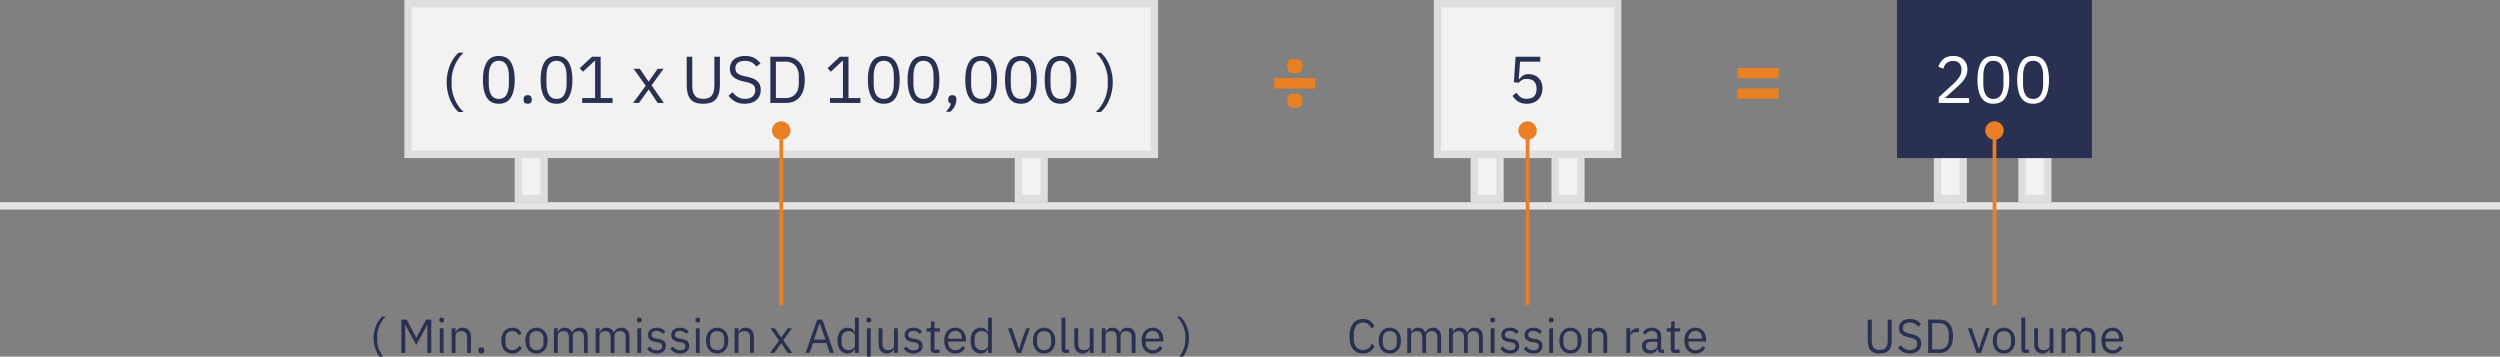 <svg width="680" height="97" xmlns="http://www.w3.org/2000/svg"><rect width="100%" height="100%" fill="#808080" stroke="none"/><g fill="none" fill-rule="evenodd"><path fill="#E5E5E5" d="M0 55h680v2H0z"/><path stroke="#DEDEDE" stroke-width="2" fill="#F2F2F2" d="M550 41h7v13h-7zM527 41h7v13h-7z"/><path fill="#2A3052" d="M516 0h53v43h-53z"/><path d="M535.594 28v-1.332h-6.606l3.384-3.042c.396-.36.765-.72 1.107-1.08.342-.36.633-.729.873-1.107s.429-.777.567-1.197c.138-.42.207-.876.207-1.368 0-.54-.087-1.032-.261-1.476a3.323 3.323 0 00-.747-1.152 3.332 3.332 0 00-1.206-.756c-.48-.18-1.026-.27-1.638-.27-.612 0-1.143.084-1.593.252-.45.168-.834.39-1.152.666a3.839 3.839 0 00-.792.945c-.21.354-.375.717-.495 1.089l1.35.522c.084-.3.195-.579.333-.837s.312-.483.522-.675a2.28 2.28 0 01.747-.45 2.865 2.865 0 011.008-.162c.78 0 1.362.216 1.746.648.384.432.576.996.576 1.692v.216c0 .612-.198 1.221-.594 1.827a9.1 9.1 0 01-1.476 1.719l-4.104 3.78V28h8.244zm6.606.216c1.5 0 2.595-.57 3.285-1.71.69-1.14 1.035-2.736 1.035-4.788s-.345-3.648-1.035-4.788c-.69-1.14-1.785-1.71-3.285-1.71-1.5 0-2.595.57-3.285 1.71-.69 1.14-1.035 2.736-1.035 4.788s.345 3.648 1.035 4.788c.69 1.14 1.785 1.71 3.285 1.71zm0-1.314c-.492 0-.912-.102-1.26-.306a2.34 2.34 0 01-.846-.864 4.3 4.3 0 01-.477-1.314 8.46 8.46 0 01-.153-1.674v-2.052c0-.612.051-1.17.153-1.674a4.3 4.3 0 01.477-1.314 2.34 2.34 0 01.846-.864c.348-.204.768-.306 1.26-.306s.912.102 1.26.306c.348.204.63.492.846.864a4.3 4.3 0 01.477 1.314 8.46 8.46 0 01.153 1.674v2.052a8.46 8.46 0 01-.153 1.674 4.3 4.3 0 01-.477 1.314 2.34 2.34 0 01-.846.864c-.348.204-.768.306-1.26.306zm10.8 1.314c1.5 0 2.595-.57 3.285-1.71.69-1.14 1.035-2.736 1.035-4.788s-.345-3.648-1.035-4.788c-.69-1.14-1.785-1.71-3.285-1.71-1.5 0-2.595.57-3.285 1.71-.69 1.14-1.035 2.736-1.035 4.788s.345 3.648 1.035 4.788c.69 1.14 1.785 1.71 3.285 1.71zm0-1.314c-.492 0-.912-.102-1.26-.306a2.34 2.34 0 01-.846-.864 4.3 4.3 0 01-.477-1.314 8.46 8.46 0 01-.153-1.674v-2.052c0-.612.051-1.17.153-1.674a4.3 4.3 0 01.477-1.314 2.34 2.34 0 01.846-.864c.348-.204.768-.306 1.26-.306s.912.102 1.26.306c.348.204.63.492.846.864a4.3 4.3 0 01.477 1.314 8.46 8.46 0 01.153 1.674v2.052a8.46 8.46 0 01-.153 1.674 4.3 4.3 0 01-.477 1.314 2.34 2.34 0 01-.846.864c-.348.204-.768.306-1.26.306z" fill="#FFF" fill-rule="nonzero"/><path d="M511.248 96.156c.607 0 1.12-.078 1.54-.234.42-.156.761-.394 1.021-.715.26-.32.449-.724.565-1.209.117-.485.176-1.057.176-1.716v-5.356h-1.092v5.616c0 .867-.16 1.523-.481 1.97-.32.446-.884.669-1.69.669-.806 0-1.37-.223-1.69-.67-.32-.446-.481-1.102-.481-1.969v-5.616h-1.092v5.356c0 .659.054 1.23.163 1.716.108.485.288.888.539 1.209.251.32.583.559.995.715.411.156.92.234 1.527.234zm8.203 0c.485 0 .92-.065 1.306-.195a2.87 2.87 0 00.982-.546 2.32 2.32 0 00.617-.858c.143-.338.215-.715.215-1.131 0-.676-.2-1.218-.598-1.625-.399-.407-1.044-.71-1.937-.91l-.741-.169c-.572-.13-.999-.305-1.28-.526-.282-.221-.423-.549-.423-.982 0-.494.167-.864.5-1.111.334-.247.791-.371 1.372-.371.529 0 .97.1 1.326.299.355.2.659.472.91.819l.819-.598a3.391 3.391 0 00-1.241-1.105c-.49-.251-1.077-.377-1.762-.377-.442 0-.847.054-1.215.163a2.788 2.788 0 00-.95.474 2.14 2.14 0 00-.617.78 2.468 2.468 0 00-.221 1.066c0 .702.219 1.246.657 1.632.437.385 1.072.673 1.904.864l.741.169c.598.139 1.027.325 1.287.559.26.234.39.568.39 1.001 0 .52-.171.936-.513 1.248-.343.312-.839.468-1.489.468-.529 0-.988-.11-1.378-.331-.39-.221-.745-.544-1.066-.969l-.806.676a4 4 0 001.326 1.164c.52.281 1.148.422 1.885.422zm8.047-.156c.563 0 1.075-.095 1.534-.286.46-.19.852-.474 1.177-.852.325-.376.574-.849.747-1.416.173-.568.26-1.229.26-1.983s-.087-1.415-.26-1.982c-.173-.568-.422-1.04-.747-1.417a3.104 3.104 0 00-1.177-.852c-.46-.19-.97-.286-1.534-.286h-3.042V96h3.042zm0-.962h-1.95v-7.15h1.95c.373 0 .715.063 1.027.189.312.125.58.31.806.552.225.243.4.54.527.89.125.352.188.752.188 1.203v1.482c0 .45-.063.852-.188 1.203a2.555 2.555 0 01-.527.89 2.215 2.215 0 01-.806.553 2.724 2.724 0 01-1.027.188zm11.336.962l2.366-6.708h-1.001l-1.196 3.328-.728 2.288h-.065l-.728-2.288-1.17-3.328h-1.04L537.625 96h1.209zm6.24.156c.45 0 .86-.082 1.229-.247.368-.165.686-.4.955-.709.269-.307.477-.675.624-1.104.147-.43.221-.913.221-1.45 0-.529-.074-1.01-.221-1.443a3.266 3.266 0 00-.624-1.111 2.74 2.74 0 00-.955-.709 2.977 2.977 0 00-1.229-.247c-.45 0-.862.082-1.235.247-.373.165-.691.4-.956.709-.264.307-.47.678-.617 1.111a4.462 4.462 0 00-.221 1.443c0 .537.074 1.02.221 1.45.147.429.353.797.618 1.105.264.307.582.543.955.708.373.165.784.247 1.235.247zm0-.923c-.563 0-1.023-.173-1.378-.52-.355-.347-.533-.875-.533-1.586v-.962c0-.71.178-1.24.533-1.586.355-.347.815-.52 1.378-.52s1.023.173 1.378.52c.355.347.533.875.533 1.586v.962c0 .71-.178 1.24-.533 1.586-.355.347-.815.52-1.378.52zm6.773.767v-.91h-.988v-8.71h-1.04v8.541c0 .312.093.57.28.773.186.204.461.306.825.306h.923zm3.705.156c.277 0 .52-.035.728-.104.208-.07.386-.163.533-.28.147-.116.27-.25.37-.402.1-.152.185-.306.254-.462h.052V96h1.04v-6.708h-1.04v4.641c0 .225-.045.418-.136.579-.091.16-.213.292-.364.396a1.674 1.674 0 01-.52.234 2.336 2.336 0 01-.605.078c-1.023 0-1.534-.602-1.534-1.807v-4.121h-1.04v4.303c0 .815.204 1.445.611 1.892.407.446.958.669 1.651.669zm6.227-.156v-4.654a1.127 1.127 0 01.494-.962c.147-.104.316-.182.507-.234.19-.052.39-.078.598-.078.494 0 .858.152 1.092.455.234.303.351.754.351 1.352V96h1.04v-4.654c0-.217.043-.405.13-.565.087-.16.204-.293.351-.397a1.61 1.61 0 01.5-.234c.187-.052.384-.078.592-.078.511 0 .884.152 1.118.455.234.303.351.754.351 1.352V96h1.04v-4.303c0-.815-.193-1.445-.579-1.892-.385-.446-.92-.669-1.605-.669-.572 0-1.025.136-1.359.41a2.077 2.077 0 00-.682.955h-.026c-.182-.485-.46-.834-.832-1.047a2.426 2.426 0 00-1.222-.318 2.1 2.1 0 00-.676.097c-.19.065-.358.154-.5.267a1.667 1.667 0 00-.365.397c-.1.151-.188.314-.266.487h-.052v-1.092h-1.04V96h1.04zm12.831.156c.633 0 1.179-.14 1.638-.422.46-.282.797-.653 1.014-1.112l-.741-.533a1.961 1.961 0 01-.734.858 2.04 2.04 0 01-1.112.299c-.312 0-.591-.052-.838-.156a1.782 1.782 0 01-1.014-1.073 2.295 2.295 0 01-.137-.799v-.312h4.823v-.494a4.09 4.09 0 00-.201-1.313 3.044 3.044 0 00-.579-1.033 2.678 2.678 0 00-.91-.683 2.843 2.843 0 00-1.209-.247c-.46 0-.873.082-1.241.247-.369.165-.685.4-.95.709a3.242 3.242 0 00-.61 1.111 4.586 4.586 0 00-.215 1.443c0 .537.072 1.02.215 1.45.143.428.346.797.61 1.104.265.308.581.544.95.709a3.01 3.01 0 001.241.247zm1.781-4.03h-3.705v-.091c0-.295.048-.566.143-.813.095-.246.228-.461.397-.643a1.75 1.75 0 01.604-.422c.234-.1.494-.15.78-.15.537 0 .969.18 1.293.54.325.36.488.838.488 1.436v.143z" fill="#2A3052" fill-rule="nonzero"/><path d="M542.5 33a2.5 2.5 0 01.5 4.95V83h-1V37.95a2.5 2.5 0 01.5-4.95z" fill="#E98024"/><path d="M483.792 21.312V18.48h-11.184v2.832h11.184zm0 5.568v-2.832h-11.184v2.832h11.184z" fill="#E98024" fill-rule="nonzero"/><path stroke="#DEDEDE" stroke-width="2" fill="#F2F2F2" d="M423 41h7v13h-7zM401 41h7v13h-7z"/><path stroke="#DEDEDE" stroke-width="2" fill="#F2F2F2" d="M391 1h49v41h-49z"/><path d="M415.31 28.216c.66 0 1.251-.102 1.773-.306a3.825 3.825 0 001.332-.855c.366-.366.645-.804.837-1.314.192-.51.288-1.071.288-1.683 0-.612-.093-1.158-.279-1.638a3.396 3.396 0 00-.783-1.215 3.518 3.518 0 00-1.188-.765 4.034 4.034 0 00-1.494-.27c-.66 0-1.179.126-1.557.378a3.951 3.951 0 00-1.017 1.008h-.126l.36-4.788h5.508v-1.332h-6.732l-.45 6.912 1.278.18a4.43 4.43 0 01.891-.747c.33-.21.783-.315 1.359-.315.864 0 1.518.228 1.962.684.444.456.666 1.098.666 1.926v.18c0 .828-.222 1.47-.666 1.926-.444.456-1.098.684-1.962.684-.384 0-.714-.039-.99-.117a2.462 2.462 0 01-.729-.333 2.947 2.947 0 01-.576-.522 5.567 5.567 0 01-.495-.684l-1.134.864c.192.276.405.54.639.792.234.252.507.48.819.684.312.204.669.366 1.071.486.402.12.867.18 1.395.18z" fill="#2A3052" fill-rule="nonzero"/><g><path d="M370.728 96.156c.763 0 1.413-.184 1.95-.553.537-.368.949-.873 1.235-1.514l-.871-.546c-.182.494-.468.89-.858 1.19-.39.299-.875.448-1.456.448-.789 0-1.4-.264-1.833-.793-.433-.529-.65-1.261-.65-2.197v-1.352c0-.468.056-.89.169-1.267.113-.378.275-.703.487-.976.213-.273.473-.483.78-.63a2.393 2.393 0 011.047-.221c.563 0 1.031.14 1.404.422s.65.657.832 1.125l.884-.533c-.286-.633-.687-1.122-1.203-1.469-.515-.347-1.154-.52-1.917-.52-1.153 0-2.05.41-2.691 1.228-.641.82-.962 1.992-.962 3.517s.32 2.68.962 3.464c.641.785 1.538 1.177 2.691 1.177zm7.306 0c.45 0 .86-.082 1.228-.247.369-.165.687-.4.956-.709.269-.307.477-.675.624-1.104.147-.43.221-.913.221-1.45 0-.529-.074-1.01-.221-1.443a3.266 3.266 0 00-.624-1.111 2.74 2.74 0 00-.956-.709 2.977 2.977 0 00-1.228-.247c-.45 0-.862.082-1.235.247-.373.165-.691.4-.956.709-.264.307-.47.678-.617 1.111a4.462 4.462 0 00-.221 1.443c0 .537.074 1.02.221 1.45.147.429.353.797.617 1.105.265.307.583.543.956.708.373.165.784.247 1.235.247zm0-.923c-.563 0-1.023-.173-1.378-.52-.355-.347-.533-.875-.533-1.586v-.962c0-.71.178-1.24.533-1.586.355-.347.815-.52 1.378-.52s1.023.173 1.378.52c.355.347.533.875.533 1.586v.962c0 .71-.178 1.24-.533 1.586-.355.347-.815.52-1.378.52zm5.785.767v-4.654a1.127 1.127 0 01.494-.962c.147-.104.316-.182.507-.234.19-.052.39-.078.598-.078.494 0 .858.152 1.092.455.234.303.351.754.351 1.352V96h1.04v-4.654c0-.217.043-.405.13-.565.087-.16.204-.293.351-.397a1.61 1.61 0 01.5-.234c.187-.052.384-.078.592-.078.511 0 .884.152 1.118.455.234.303.351.754.351 1.352V96h1.04v-4.303c0-.815-.193-1.445-.578-1.892-.386-.446-.921-.669-1.606-.669-.572 0-1.025.136-1.358.41a2.077 2.077 0 00-.683.955h-.026c-.182-.485-.46-.834-.832-1.047a2.426 2.426 0 00-1.222-.318 2.1 2.1 0 00-.676.097c-.19.065-.357.154-.5.267a1.667 1.667 0 00-.364.397c-.1.151-.189.314-.267.487h-.052v-1.092h-1.04V96h1.04zm11.349 0v-4.654a1.127 1.127 0 01.494-.962c.147-.104.316-.182.507-.234.19-.052.39-.078.598-.078.494 0 .858.152 1.092.455.234.303.351.754.351 1.352V96h1.04v-4.654c0-.217.043-.405.13-.565.087-.16.204-.293.351-.397a1.61 1.61 0 01.5-.234c.187-.052.384-.078.592-.078.511 0 .884.152 1.118.455.234.303.351.754.351 1.352V96h1.04v-4.303c0-.815-.193-1.445-.578-1.892-.386-.446-.921-.669-1.606-.669-.572 0-1.025.136-1.359.41a2.077 2.077 0 00-.682.955h-.026c-.182-.485-.46-.834-.832-1.047a2.426 2.426 0 00-1.222-.318 2.1 2.1 0 00-.676.097c-.19.065-.357.154-.5.267a1.667 1.667 0 00-.364.397c-.1.151-.189.314-.267.487h-.052v-1.092h-1.04V96h1.04zm10.829-8.281c.225 0 .388-.054.487-.163a.6.6 0 00.15-.422v-.169a.6.6 0 00-.15-.423c-.1-.108-.262-.162-.487-.162-.225 0-.388.054-.487.162a.6.6 0 00-.15.423v.169a.6.6 0 00.15.422c.1.109.262.163.487.163zm.52 8.281v-6.708h-1.04V96h1.04zm4.225.156c.771 0 1.378-.186 1.82-.559.442-.373.663-.884.663-1.534 0-.511-.156-.925-.468-1.241-.312-.317-.84-.531-1.586-.644l-.52-.078c-.416-.07-.735-.178-.956-.325-.22-.147-.331-.386-.331-.715 0-.32.11-.574.331-.76.221-.187.549-.28.982-.28.433 0 .793.085 1.079.254.286.169.503.357.65.565l.689-.624a3.074 3.074 0 00-.969-.793c-.368-.19-.825-.286-1.371-.286-.338 0-.654.041-.949.124a2.185 2.185 0 00-.76.37c-.213.165-.38.37-.501.618a1.939 1.939 0 00-.182.864c0 .312.054.58.162.806.109.225.26.414.455.566.195.151.423.273.683.364.26.09.546.158.858.201l.533.078c.442.07.747.197.916.384.17.186.254.409.254.669 0 .347-.124.615-.37.806-.248.19-.592.286-1.034.286a2.27 2.27 0 01-1.118-.266 2.917 2.917 0 01-.871-.761l-.741.598c.303.399.665.717 1.085.956.42.238.943.357 1.567.357zm6.331 0c.771 0 1.378-.186 1.82-.559.442-.373.663-.884.663-1.534 0-.511-.156-.925-.468-1.241-.312-.317-.84-.531-1.586-.644l-.52-.078c-.416-.07-.735-.178-.956-.325-.22-.147-.331-.386-.331-.715 0-.32.11-.574.331-.76.221-.187.549-.28.982-.28.433 0 .793.085 1.079.254.286.169.503.357.65.565l.689-.624a3.074 3.074 0 00-.969-.793c-.368-.19-.825-.286-1.371-.286-.338 0-.654.041-.949.124a2.185 2.185 0 00-.76.37c-.213.165-.38.37-.501.618a1.939 1.939 0 00-.182.864c0 .312.054.58.162.806.109.225.26.414.455.566.195.151.423.273.683.364.26.09.546.158.858.201l.533.078c.442.07.747.197.916.384.17.186.254.409.254.669 0 .347-.124.615-.37.806-.248.19-.592.286-1.034.286a2.27 2.27 0 01-1.118-.266 2.917 2.917 0 01-.871-.761l-.741.598c.303.399.665.717 1.085.956.42.238.943.357 1.567.357zm4.836-8.437c.225 0 .388-.054.488-.162a.6.6 0 00.149-.423v-.169a.6.6 0 00-.15-.423c-.1-.108-.262-.162-.487-.162-.225 0-.388.054-.487.162a.6.6 0 00-.15.423v.169a.6.6 0 00.15.422c.1.109.262.163.487.163zm.52 8.281v-6.708h-1.04V96h1.04zm4.745.156c.45 0 .86-.082 1.229-.247.368-.165.686-.4.955-.709.269-.307.477-.675.624-1.104.147-.43.221-.913.221-1.45 0-.529-.074-1.01-.221-1.443a3.266 3.266 0 00-.624-1.111 2.74 2.74 0 00-.956-.709 2.977 2.977 0 00-1.228-.247c-.45 0-.862.082-1.235.247-.373.165-.691.4-.956.709-.264.307-.47.678-.617 1.111a4.462 4.462 0 00-.221 1.443c0 .537.074 1.02.221 1.45.147.429.353.797.617 1.105.265.307.583.543.956.708.373.165.784.247 1.235.247zm0-.923c-.563 0-1.023-.173-1.378-.52-.355-.347-.533-.875-.533-1.586v-.962c0-.71.178-1.24.533-1.586.355-.347.815-.52 1.378-.52s1.023.173 1.378.52c.355.347.533.875.533 1.586v.962c0 .71-.178 1.24-.533 1.586-.355.347-.815.52-1.378.52zm5.785.767v-4.654c0-.217.045-.405.136-.565.091-.16.215-.293.371-.397.156-.104.332-.182.527-.234.195-.052.396-.078.604-.078 1.014 0 1.521.602 1.521 1.807V96h1.04v-4.303c0-.815-.201-1.445-.605-1.892-.403-.446-.95-.669-1.644-.669-.503 0-.904.113-1.203.338-.299.225-.53.529-.695.91h-.052v-1.092h-1.04V96h1.04zm10.452 0v-4.55c0-.32.158-.587.474-.8.317-.212.757-.318 1.32-.318h.611v-1.04h-.403c-.546 0-.975.126-1.287.377-.312.251-.529.537-.65.858h-.065v-1.235h-1.04V96h1.04zm5.447.156c.468 0 .871-.104 1.209-.312.338-.208.58-.52.728-.936h.065c.043.312.15.572.319.78.169.208.448.312.838.312h.585v-.91h-.767v-3.692c0-.71-.225-1.265-.676-1.664-.45-.399-1.083-.598-1.898-.598-.607 0-1.11.128-1.508.384-.399.255-.689.565-.871.929l.624.585a2.25 2.25 0 01.683-.728c.272-.182.613-.273 1.02-.273.537 0 .936.126 1.196.377.26.251.39.615.39 1.092v.663h-1.326c-.98 0-1.7.169-2.165.507-.463.338-.695.823-.695 1.456 0 .624.197 1.118.591 1.482.395.364.947.546 1.658.546zm.169-.884c-.407 0-.73-.091-.969-.273-.238-.182-.357-.438-.357-.767v-.273c0-.33.136-.58.41-.754.273-.173.708-.26 1.306-.26h1.378v1.105a.932.932 0 01-.13.481 1.289 1.289 0 01-.364.39c-.156.113-.342.2-.559.26-.217.06-.455.091-.715.091zm7.839.728v-.91h-1.365v-4.888h1.469v-.91h-1.469v-1.859h-.936v1.248c0 .225-.041.383-.124.474-.082.091-.236.137-.461.137h-.624v.91h1.105v4.693c0 .33.093.596.28.8.186.203.461.305.825.305h1.3zm4.303.156c.633 0 1.179-.14 1.638-.422.46-.282.797-.653 1.014-1.112l-.741-.533a1.961 1.961 0 01-.734.858 2.04 2.04 0 01-1.112.299c-.312 0-.591-.052-.838-.156a1.782 1.782 0 01-1.014-1.073 2.295 2.295 0 01-.137-.799v-.312h4.823v-.494a4.09 4.09 0 00-.201-1.313 3.044 3.044 0 00-.579-1.033 2.678 2.678 0 00-.91-.683 2.843 2.843 0 00-1.209-.247c-.46 0-.873.082-1.241.247-.369.165-.685.4-.95.709a3.242 3.242 0 00-.61 1.111 4.586 4.586 0 00-.215 1.443c0 .537.072 1.02.215 1.45.142.428.346.797.61 1.104.265.308.581.544.95.709a3.01 3.01 0 001.241.247zm1.781-4.03h-3.705v-.091c0-.295.048-.566.143-.813.095-.246.228-.461.397-.643a1.75 1.75 0 01.604-.422c.234-.1.494-.15.78-.15.537 0 .969.18 1.294.54.324.36.487.838.487 1.436v.143z" fill="#2A3052" fill-rule="nonzero"/><path d="M415.5 33a2.5 2.5 0 01.5 4.95V83h-1V37.95a2.5 2.5 0 01.5-4.95z" fill="#E98024"/></g><path d="M352.2 19.92c.752 0 1.288-.164 1.608-.492.32-.328.48-.716.48-1.164v-.576c0-.448-.16-.836-.48-1.164-.32-.328-.856-.492-1.608-.492-.752 0-1.288.164-1.608.492-.32.328-.48.716-.48 1.164v.576c0 .448.16.836.48 1.164.32.328.856.492 1.608.492zm5.568 4.152V21.24h-11.16v2.832h11.16zm-5.568 5.256c.752 0 1.288-.164 1.608-.492.32-.328.48-.716.48-1.164v-.576c0-.448-.16-.836-.48-1.164-.32-.328-.856-.492-1.608-.492-.752 0-1.288.164-1.608.492-.32.328-.48.716-.48 1.164v.576c0 .448.16.836.48 1.164.32.328.856.492 1.608.492z" fill="#E98024" fill-rule="nonzero"/><g><path stroke="#DEDEDE" stroke-width="2" fill="#F2F2F2" d="M277 41h7v13h-7zM141 41h7v13h-7z"/><path stroke="#DEDEDE" stroke-width="2" fill="#F2F2F2" d="M111 1h203v41H111z"/><path d="M126.12 30.466a8.387 8.387 0 01-1.341-1.512 11.02 11.02 0 01-1.035-1.836 10.981 10.981 0 01-.666-1.98 8.664 8.664 0 01-.234-1.962v-1.548c0-.624.078-1.272.234-1.944.156-.672.375-1.332.657-1.98.282-.648.624-1.26 1.026-1.836a9.106 9.106 0 011.359-1.548h-1.368a7.921 7.921 0 00-1.278 1.44 10.26 10.26 0 00-1.035 1.881 12.203 12.203 0 00-.945 4.743c0 .876.087 1.719.261 2.529.174.81.408 1.563.702 2.259s.639 1.326 1.035 1.89a7.252 7.252 0 001.26 1.404h1.368zm9.558-2.25c1.5 0 2.595-.57 3.285-1.71.69-1.14 1.035-2.736 1.035-4.788s-.345-3.648-1.035-4.788c-.69-1.14-1.785-1.71-3.285-1.71-1.5 0-2.595.57-3.285 1.71-.69 1.14-1.035 2.736-1.035 4.788s.345 3.648 1.035 4.788c.69 1.14 1.785 1.71 3.285 1.71zm0-1.314c-.492 0-.912-.102-1.26-.306a2.34 2.34 0 01-.846-.864 4.3 4.3 0 01-.477-1.314 8.46 8.46 0 01-.153-1.674v-2.052c0-.612.051-1.17.153-1.674a4.3 4.3 0 01.477-1.314 2.34 2.34 0 01.846-.864c.348-.204.768-.306 1.26-.306s.912.102 1.26.306c.348.204.63.492.846.864a4.3 4.3 0 01.477 1.314 8.46 8.46 0 01.153 1.674v2.052a8.46 8.46 0 01-.153 1.674 4.3 4.3 0 01-.477 1.314 2.34 2.34 0 01-.846.864c-.348.204-.768.306-1.26.306zm7.848 1.314c.384 0 .663-.096.837-.288.174-.192.261-.444.261-.756v-.234c0-.312-.087-.564-.261-.756-.174-.192-.453-.288-.837-.288-.384 0-.663.096-.837.288-.174.192-.261.444-.261.756v.234c0 .312.087.564.261.756.174.192.453.288.837.288zm7.848 0c1.5 0 2.595-.57 3.285-1.71.69-1.14 1.035-2.736 1.035-4.788s-.345-3.648-1.035-4.788c-.69-1.14-1.785-1.71-3.285-1.71-1.5 0-2.595.57-3.285 1.71-.69 1.14-1.035 2.736-1.035 4.788s.345 3.648 1.035 4.788c.69 1.14 1.785 1.71 3.285 1.71zm0-1.314c-.492 0-.912-.102-1.26-.306a2.34 2.34 0 01-.846-.864 4.3 4.3 0 01-.477-1.314 8.46 8.46 0 01-.153-1.674v-2.052c0-.612.051-1.17.153-1.674a4.3 4.3 0 01.477-1.314 2.34 2.34 0 01.846-.864c.348-.204.768-.306 1.26-.306s.912.102 1.26.306c.348.204.63.492.846.864a4.3 4.3 0 01.477 1.314 8.46 8.46 0 01.153 1.674v2.052a8.46 8.46 0 01-.153 1.674 4.3 4.3 0 01-.477 1.314 2.34 2.34 0 01-.846.864c-.348.204-.768.306-1.26.306zM166.62 28v-1.332h-3.24V15.436h-2.358l-3.33 3.114.882.954 3.168-2.952h.126v10.116h-3.51V28h8.262zm7.182 0l2.61-3.636h.054L178.878 28h1.692l-3.348-4.788 3.276-4.5h-1.602l-2.448 3.456h-.054l-2.358-3.456h-1.692l3.294 4.608L172.2 28h1.602zm17.442.216c.84 0 1.551-.108 2.133-.324a3.216 3.216 0 001.413-.99c.36-.444.621-1.002.783-1.674.162-.672.243-1.464.243-2.376v-7.416h-1.512v7.776c0 1.2-.222 2.109-.666 2.727-.444.618-1.224.927-2.34.927-1.116 0-1.896-.309-2.34-.927-.444-.618-.666-1.527-.666-2.727v-7.776h-1.512v7.416c0 .912.075 1.704.225 2.376.15.672.399 1.23.747 1.674.348.444.807.774 1.377.99.57.216 1.275.324 2.115.324zm11.358 0c.672 0 1.275-.09 1.809-.27.534-.18.987-.432 1.359-.756s.657-.72.855-1.188c.198-.468.297-.99.297-1.566 0-.936-.276-1.686-.828-2.25-.552-.564-1.446-.984-2.682-1.26l-1.026-.234c-.792-.18-1.383-.423-1.773-.729-.39-.306-.585-.759-.585-1.359 0-.684.231-1.197.693-1.539.462-.342 1.095-.513 1.899-.513.732 0 1.344.138 1.836.414.492.276.912.654 1.26 1.134l1.134-.828a4.695 4.695 0 00-1.719-1.53c-.678-.348-1.491-.522-2.439-.522-.612 0-1.173.075-1.683.225-.51.15-.948.369-1.314.657a2.963 2.963 0 00-.855 1.08c-.204.432-.306.924-.306 1.476 0 .972.303 1.725.909 2.259.606.534 1.485.933 2.637 1.197l1.026.234c.828.192 1.422.45 1.782.774.36.324.54.786.54 1.386 0 .72-.237 1.296-.711 1.728-.474.432-1.161.648-2.061.648-.732 0-1.368-.153-1.908-.459-.54-.306-1.032-.753-1.476-1.341l-1.116.936a5.54 5.54 0 001.836 1.611c.72.39 1.59.585 2.61.585zM213.744 28c.78 0 1.488-.132 2.124-.396a4.298 4.298 0 001.629-1.179c.45-.522.795-1.176 1.035-1.962.24-.786.36-1.701.36-2.745s-.12-1.959-.36-2.745-.585-1.44-1.035-1.962a4.298 4.298 0 00-1.629-1.179c-.636-.264-1.344-.396-2.124-.396h-4.212V28h4.212zm0-1.332h-2.7v-9.9h2.7c.516 0 .99.087 1.422.261.432.174.804.429 1.116.765.312.336.555.747.729 1.233.174.486.261 1.041.261 1.665v2.052c0 .624-.087 1.179-.261 1.665a3.538 3.538 0 01-.729 1.233 3.067 3.067 0 01-1.116.765 3.772 3.772 0 01-1.422.261zM234.03 28v-1.332h-3.24V15.436h-2.358l-3.33 3.114.882.954 3.168-2.952h.126v10.116h-3.51V28h8.262zm6.354.216c1.5 0 2.595-.57 3.285-1.71.69-1.14 1.035-2.736 1.035-4.788s-.345-3.648-1.035-4.788c-.69-1.14-1.785-1.71-3.285-1.71-1.5 0-2.595.57-3.285 1.71-.69 1.14-1.035 2.736-1.035 4.788s.345 3.648 1.035 4.788c.69 1.14 1.785 1.71 3.285 1.71zm0-1.314c-.492 0-.912-.102-1.26-.306a2.34 2.34 0 01-.846-.864 4.3 4.3 0 01-.477-1.314 8.46 8.46 0 01-.153-1.674v-2.052c0-.612.051-1.17.153-1.674a4.3 4.3 0 01.477-1.314 2.34 2.34 0 01.846-.864c.348-.204.768-.306 1.26-.306s.912.102 1.26.306c.348.204.63.492.846.864a4.3 4.3 0 01.477 1.314 8.46 8.46 0 01.153 1.674v2.052a8.46 8.46 0 01-.153 1.674 4.3 4.3 0 01-.477 1.314 2.34 2.34 0 01-.846.864c-.348.204-.768.306-1.26.306zm10.8 1.314c1.5 0 2.595-.57 3.285-1.71.69-1.14 1.035-2.736 1.035-4.788s-.345-3.648-1.035-4.788c-.69-1.14-1.785-1.71-3.285-1.71-1.5 0-2.595.57-3.285 1.71-.69 1.14-1.035 2.736-1.035 4.788s.345 3.648 1.035 4.788c.69 1.14 1.785 1.71 3.285 1.71zm0-1.314c-.492 0-.912-.102-1.26-.306a2.34 2.34 0 01-.846-.864 4.3 4.3 0 01-.477-1.314 8.46 8.46 0 01-.153-1.674v-2.052c0-.612.051-1.17.153-1.674a4.3 4.3 0 01.477-1.314 2.34 2.34 0 01.846-.864c.348-.204.768-.306 1.26-.306s.912.102 1.26.306c.348.204.63.492.846.864a4.3 4.3 0 01.477 1.314 8.46 8.46 0 01.153 1.674v2.052a8.46 8.46 0 01-.153 1.674 4.3 4.3 0 01-.477 1.314 2.34 2.34 0 01-.846.864c-.348.204-.768.306-1.26.306zm7.308 3.492a4.802 4.802 0 001.206-1.557c.288-.594.432-1.137.432-1.629v-.252c0-.312-.087-.567-.261-.765-.174-.198-.453-.297-.837-.297-.384 0-.663.099-.837.297-.174.198-.261.453-.261.765v.252c0 .24.057.444.171.612.114.168.291.282.531.342-.096.42-.255.801-.477 1.143a7.96 7.96 0 01-.873 1.089h1.206zm8.388-2.178c1.5 0 2.595-.57 3.285-1.71.69-1.14 1.035-2.736 1.035-4.788s-.345-3.648-1.035-4.788c-.69-1.14-1.785-1.71-3.285-1.71-1.5 0-2.595.57-3.285 1.71-.69 1.14-1.035 2.736-1.035 4.788s.345 3.648 1.035 4.788c.69 1.14 1.785 1.71 3.285 1.71zm0-1.314c-.492 0-.912-.102-1.26-.306a2.34 2.34 0 01-.846-.864 4.3 4.3 0 01-.477-1.314 8.46 8.46 0 01-.153-1.674v-2.052c0-.612.051-1.17.153-1.674a4.3 4.3 0 01.477-1.314 2.34 2.34 0 01.846-.864c.348-.204.768-.306 1.26-.306s.912.102 1.26.306c.348.204.63.492.846.864a4.3 4.3 0 01.477 1.314 8.46 8.46 0 01.153 1.674v2.052a8.46 8.46 0 01-.153 1.674 4.3 4.3 0 01-.477 1.314 2.34 2.34 0 01-.846.864c-.348.204-.768.306-1.26.306zm10.8 1.314c1.5 0 2.595-.57 3.285-1.71.69-1.14 1.035-2.736 1.035-4.788s-.345-3.648-1.035-4.788c-.69-1.14-1.785-1.71-3.285-1.71-1.5 0-2.595.57-3.285 1.71-.69 1.14-1.035 2.736-1.035 4.788s.345 3.648 1.035 4.788c.69 1.14 1.785 1.71 3.285 1.71zm0-1.314c-.492 0-.912-.102-1.26-.306a2.34 2.34 0 01-.846-.864 4.3 4.3 0 01-.477-1.314 8.46 8.46 0 01-.153-1.674v-2.052c0-.612.051-1.17.153-1.674a4.3 4.3 0 01.477-1.314 2.34 2.34 0 01.846-.864c.348-.204.768-.306 1.26-.306s.912.102 1.26.306c.348.204.63.492.846.864a4.3 4.3 0 01.477 1.314 8.46 8.46 0 01.153 1.674v2.052a8.46 8.46 0 01-.153 1.674 4.3 4.3 0 01-.477 1.314 2.34 2.34 0 01-.846.864c-.348.204-.768.306-1.26.306zm10.8 1.314c1.5 0 2.595-.57 3.285-1.71.69-1.14 1.035-2.736 1.035-4.788s-.345-3.648-1.035-4.788c-.69-1.14-1.785-1.71-3.285-1.71-1.5 0-2.595.57-3.285 1.71-.69 1.14-1.035 2.736-1.035 4.788s.345 3.648 1.035 4.788c.69 1.14 1.785 1.71 3.285 1.71zm0-1.314c-.492 0-.912-.102-1.26-.306a2.34 2.34 0 01-.846-.864 4.3 4.3 0 01-.477-1.314 8.46 8.46 0 01-.153-1.674v-2.052c0-.612.051-1.17.153-1.674a4.3 4.3 0 01.477-1.314 2.34 2.34 0 01.846-.864c.348-.204.768-.306 1.26-.306s.912.102 1.26.306c.348.204.63.492.846.864a4.3 4.3 0 01.477 1.314 8.46 8.46 0 01.153 1.674v2.052a8.46 8.46 0 01-.153 1.674 4.3 4.3 0 01-.477 1.314 2.34 2.34 0 01-.846.864c-.348.204-.768.306-1.26.306zm10.926 3.564c.444-.372.864-.84 1.26-1.404s.741-1.194 1.035-1.89c.294-.696.528-1.449.702-2.259.174-.81.261-1.653.261-2.529a12.203 12.203 0 00-.945-4.743 10.26 10.26 0 00-1.035-1.881 7.921 7.921 0 00-1.278-1.44h-1.368c.504.456.957.972 1.359 1.548.402.576.744 1.188 1.026 1.836.282.648.501 1.308.657 1.98.156.672.234 1.32.234 1.944v1.548c0 .636-.078 1.29-.234 1.962a10.981 10.981 0 01-.666 1.98 11.02 11.02 0 01-1.035 1.836 8.387 8.387 0 01-1.341 1.512h1.368z" fill="#2A3052" fill-rule="nonzero"/></g><g><path d="M104.951 97.781a6.057 6.057 0 01-.968-1.092 7.96 7.96 0 01-.748-1.326 7.93 7.93 0 01-.481-1.43 6.257 6.257 0 01-.169-1.417v-1.118c0-.45.056-.919.169-1.404.113-.485.27-.962.474-1.43.204-.468.451-.91.742-1.326.29-.416.617-.789.981-1.118h-.988c-.33.286-.637.633-.923 1.04a7.41 7.41 0 00-.748 1.359 8.813 8.813 0 00-.683 3.425c.001.633.064 1.241.19 1.826.125.586.294 1.13.506 1.632.213.503.462.958.748 1.365.286.407.59.745.91 1.014h.988zM110.229 96v-7.644h.065l.767 1.521 2.171 3.952 2.171-3.952.767-1.521h.065V96h1.066v-9.074h-1.404l-2.613 4.888h-.065l-2.6-4.888h-1.456V96h1.066zm9.906-8.281c.225 0 .388-.054.487-.163a.6.6 0 00.15-.422v-.169a.6.6 0 00-.15-.423c-.1-.108-.262-.162-.487-.162-.225 0-.388.054-.488.162a.6.6 0 00-.149.423v.169a.6.6 0 00.15.422c.1.109.262.163.487.163zm.52 8.281v-6.708h-1.04V96h1.04zm3.25 0v-4.654c0-.217.046-.405.136-.565.092-.16.215-.293.371-.397.156-.104.332-.182.527-.234.195-.052.396-.078.604-.078 1.014 0 1.521.602 1.521 1.807V96h1.04v-4.303c0-.815-.201-1.445-.604-1.892-.403-.446-.952-.669-1.645-.669-.503 0-.903.113-1.202.338-.3.225-.531.529-.696.91h-.052v-1.092h-1.04V96h1.04zm7.007.156c.277 0 .479-.07.605-.208.125-.139.188-.32.188-.546v-.169c0-.225-.063-.407-.188-.546-.126-.139-.328-.208-.605-.208-.277 0-.479.07-.604.208-.126.139-.189.32-.189.546v.169c0 .225.063.407.189.546.125.139.327.208.604.208zm8.437 0c.641 0 1.177-.143 1.606-.429.428-.286.751-.672.968-1.157l-.754-.507c-.373.78-.98 1.17-1.82 1.17-.615 0-1.081-.188-1.397-.566-.317-.376-.475-.86-.475-1.449v-1.144c0-.295.039-.565.117-.812a1.75 1.75 0 01.351-.637c.156-.178.351-.317.585-.416.234-.1.507-.15.819-.15.416 0 .763.095 1.04.286.277.19.477.46.598.806l.871-.442c-.2-.468-.5-.847-.903-1.138-.404-.29-.939-.435-1.606-.435-.468 0-.888.082-1.261.247a2.576 2.576 0 00-.943.702c-.255.303-.45.672-.585 1.105a4.907 4.907 0 00-.201 1.456c0 .537.067 1.023.201 1.456.135.433.33.802.585 1.105.256.303.57.537.943.702.373.165.793.247 1.261.247zm6.578 0c.45 0 .86-.082 1.229-.247.368-.165.686-.4.955-.709.269-.307.477-.675.624-1.104.147-.43.221-.913.221-1.45 0-.529-.074-1.01-.221-1.443a3.266 3.266 0 00-.624-1.111 2.74 2.74 0 00-.955-.709 2.977 2.977 0 00-1.229-.247c-.45 0-.862.082-1.235.247-.373.165-.691.4-.956.709-.264.307-.47.678-.617 1.111a4.462 4.462 0 00-.221 1.443c0 .537.074 1.02.221 1.45.147.429.353.797.617 1.105.265.307.583.543.956.708.373.165.784.247 1.235.247zm0-.923c-.563 0-1.023-.173-1.378-.52-.355-.347-.533-.875-.533-1.586v-.962c0-.71.178-1.24.533-1.586.355-.347.815-.52 1.378-.52s1.023.173 1.378.52c.355.347.533.875.533 1.586v.962c0 .71-.178 1.24-.533 1.586-.355.347-.815.52-1.378.52zm5.785.767v-4.654a1.127 1.127 0 01.494-.962c.147-.104.316-.182.507-.234.19-.052.39-.078.598-.078.494 0 .858.152 1.092.455.234.303.351.754.351 1.352V96h1.04v-4.654c0-.217.043-.405.13-.565.087-.16.204-.293.351-.397a1.61 1.61 0 01.5-.234c.187-.052.384-.078.592-.078.511 0 .884.152 1.118.455.234.303.351.754.351 1.352V96h1.04v-4.303c0-.815-.193-1.445-.578-1.892-.386-.446-.921-.669-1.606-.669-.572 0-1.025.136-1.358.41a2.077 2.077 0 00-.683.955h-.026c-.182-.485-.46-.834-.832-1.047a2.426 2.426 0 00-1.222-.318 2.1 2.1 0 00-.676.097c-.19.065-.358.154-.5.267a1.667 1.667 0 00-.365.397c-.1.151-.188.314-.266.487h-.052v-1.092h-1.04V96h1.04zm11.349 0v-4.654a1.127 1.127 0 01.494-.962c.147-.104.316-.182.507-.234.19-.052.39-.078.598-.078.494 0 .858.152 1.092.455.234.303.351.754.351 1.352V96h1.04v-4.654c0-.217.043-.405.13-.565.087-.16.204-.293.351-.397a1.61 1.61 0 01.5-.234c.187-.052.384-.078.592-.078.511 0 .884.152 1.118.455.234.303.351.754.351 1.352V96h1.04v-4.303c0-.815-.193-1.445-.578-1.892-.386-.446-.921-.669-1.606-.669-.572 0-1.025.136-1.358.41a2.077 2.077 0 00-.683.955h-.026c-.182-.485-.46-.834-.832-1.047a2.426 2.426 0 00-1.222-.318 2.1 2.1 0 00-.676.097c-.19.065-.357.154-.5.267a1.667 1.667 0 00-.364.397c-.1.151-.189.314-.267.487h-.052v-1.092h-1.04V96h1.04zm10.829-8.281c.225 0 .388-.054.487-.163a.6.6 0 00.15-.422v-.169a.6.6 0 00-.15-.423c-.1-.108-.262-.162-.487-.162-.225 0-.388.054-.487.162a.6.6 0 00-.15.423v.169a.6.6 0 00.15.422c.1.109.262.163.487.163zm.52 8.281v-6.708h-1.04V96h1.04zm4.225.156c.771 0 1.378-.186 1.82-.559.442-.373.663-.884.663-1.534 0-.511-.156-.925-.468-1.241-.312-.317-.84-.531-1.586-.644l-.52-.078c-.416-.07-.735-.178-.956-.325-.22-.147-.331-.386-.331-.715 0-.32.11-.574.331-.76.222-.187.549-.28.982-.28.433 0 .793.085 1.079.254.286.169.503.357.65.565l.689-.624a3.074 3.074 0 00-.969-.793c-.368-.19-.825-.286-1.371-.286-.338 0-.654.041-.949.124a2.185 2.185 0 00-.76.37c-.213.165-.38.37-.501.618a1.939 1.939 0 00-.182.864c0 .312.054.58.163.806.108.225.26.414.455.566.195.151.422.273.682.364.26.09.546.158.858.201l.533.078c.442.07.748.197.917.384.169.186.253.409.253.669 0 .347-.123.615-.37.806-.247.19-.592.286-1.034.286a2.27 2.27 0 01-1.118-.266 2.917 2.917 0 01-.871-.761l-.741.598c.303.399.665.717 1.086.956.42.238.942.357 1.566.357zm6.331 0c.771 0 1.378-.186 1.82-.559.442-.373.663-.884.663-1.534 0-.511-.156-.925-.468-1.241-.312-.317-.84-.531-1.586-.644l-.52-.078c-.416-.07-.734-.178-.956-.325-.22-.147-.331-.386-.331-.715 0-.32.11-.574.332-.76.22-.187.548-.28.981-.28.433 0 .793.085 1.079.254.286.169.503.357.65.565l.689-.624a3.074 3.074 0 00-.968-.793c-.369-.19-.826-.286-1.372-.286-.338 0-.654.041-.949.124a2.185 2.185 0 00-.76.37c-.213.165-.38.37-.501.618a1.939 1.939 0 00-.182.864c0 .312.054.58.163.806.108.225.26.414.455.566.195.151.422.273.682.364.26.09.546.158.858.201l.533.078c.442.07.748.197.917.384.169.186.253.409.253.669 0 .347-.123.615-.37.806-.247.19-.592.286-1.034.286a2.27 2.27 0 01-1.118-.266 2.917 2.917 0 01-.871-.761l-.741.598c.303.399.665.717 1.086.956.42.238.942.357 1.566.357zm4.836-8.437c.225 0 .388-.054.487-.162a.6.6 0 00.15-.423v-.169a.6.6 0 00-.15-.423c-.1-.108-.262-.162-.487-.162-.225 0-.388.054-.488.162a.6.6 0 00-.149.423v.169a.6.6 0 00.15.422c.1.109.262.163.487.163zm.52 8.281v-6.708h-1.04V96h1.04zm4.745.156c.45 0 .86-.082 1.229-.247.368-.165.686-.4.955-.709.269-.307.477-.675.624-1.104.147-.43.221-.913.221-1.45 0-.529-.074-1.01-.221-1.443a3.266 3.266 0 00-.624-1.111 2.74 2.74 0 00-.956-.709 2.977 2.977 0 00-1.228-.247c-.45 0-.862.082-1.235.247-.373.165-.691.4-.956.709-.264.307-.47.678-.617 1.111a4.462 4.462 0 00-.221 1.443c0 .537.074 1.02.221 1.45.147.429.353.797.618 1.105.264.307.582.543.955.708.373.165.784.247 1.235.247zm0-.923c-.563 0-1.023-.173-1.378-.52-.355-.347-.533-.875-.533-1.586v-.962c0-.71.178-1.24.533-1.586.355-.347.815-.52 1.378-.52s1.023.173 1.378.52c.355.347.533.875.533 1.586v.962c0 .71-.178 1.24-.533 1.586-.355.347-.815.52-1.378.52zm5.785.767v-4.654c0-.217.046-.405.137-.565.09-.16.214-.293.37-.397.156-.104.332-.182.527-.234.195-.052.396-.078.604-.078 1.014 0 1.521.602 1.521 1.807V96h1.04v-4.303c0-.815-.201-1.445-.604-1.892-.403-.446-.952-.669-1.645-.669-.503 0-.903.113-1.202.338-.3.225-.531.529-.696.91h-.052v-1.092h-1.04V96h1.04zm9.737 0l1.885-2.626h.039L214.255 96h1.222l-2.418-3.458 2.366-3.25h-1.157l-1.768 2.496h-.039l-1.703-2.496h-1.222l2.379 3.328-2.483 3.38h1.157zm9.633 0l.91-2.678h3.666l.91 2.678h1.144l-3.172-9.074h-1.391L219.117 96h1.105zm4.303-3.64h-3.133l1.534-4.42h.065l1.534 4.42zm6.006 3.796c.901 0 1.556-.416 1.963-1.248h.052V96h1.04v-9.62h-1.04v4.004h-.052c-.173-.425-.427-.739-.76-.942-.334-.204-.735-.306-1.203-.306-.416 0-.793.082-1.131.247a2.457 2.457 0 00-.864.702c-.239.303-.42.672-.546 1.105a5.223 5.223 0 00-.189 1.456c0 .537.063 1.023.189 1.456.125.433.307.802.546 1.105.238.303.526.537.864.702.338.165.715.247 1.131.247zm.286-.936c-.59 0-1.053-.184-1.391-.553-.338-.368-.507-.851-.507-1.449v-1.144c0-.598.169-1.081.507-1.45.338-.368.802-.552 1.391-.552.234 0 .457.032.67.097.212.065.396.154.552.267.156.113.28.25.37.41.092.16.137.331.137.513v2.496a1.2 1.2 0 01-.136.578 1.303 1.303 0 01-.371.43 1.68 1.68 0 01-.552.266c-.213.06-.436.091-.67.091zm5.499-7.501c.225 0 .388-.054.488-.163a.6.6 0 00.149-.422v-.169a.6.6 0 00-.15-.423c-.1-.108-.262-.162-.487-.162-.225 0-.388.054-.487.162a.6.6 0 00-.15.423v.169a.6.6 0 00.15.422c.1.109.262.163.487.163zM235.38 98.6c.503 0 .871-.143 1.105-.429.234-.286.351-.663.351-1.131v-7.748h-1.04v8.398h-1.092v.91h.676zm5.863-2.444c.277 0 .52-.035.728-.104.208-.07.386-.163.533-.28.147-.116.27-.25.37-.402.1-.152.185-.306.254-.462h.052V96h1.04v-6.708h-1.04v4.641c0 .225-.045.418-.136.579-.091.16-.213.292-.364.396a1.674 1.674 0 01-.52.234 2.336 2.336 0 01-.605.078c-1.023 0-1.534-.602-1.534-1.807v-4.121h-1.04v4.303c0 .815.204 1.445.611 1.892.407.446.958.669 1.651.669zm7.202 0c.771 0 1.378-.186 1.82-.559.442-.373.663-.884.663-1.534 0-.511-.156-.925-.468-1.241-.312-.317-.84-.531-1.586-.644l-.52-.078c-.416-.07-.734-.178-.955-.325-.221-.147-.332-.386-.332-.715 0-.32.11-.574.332-.76.22-.187.548-.28.981-.28.433 0 .793.085 1.079.254.286.169.503.357.65.565l.689-.624a3.074 3.074 0 00-.968-.793c-.369-.19-.826-.286-1.372-.286-.338 0-.654.041-.949.124a2.185 2.185 0 00-.76.37c-.213.165-.38.37-.501.618a1.939 1.939 0 00-.182.864c0 .312.054.58.163.806.108.225.26.414.455.566.195.151.422.273.682.364.26.09.546.158.858.201l.533.078c.442.07.748.197.917.384.169.186.253.409.253.669 0 .347-.123.615-.37.806-.247.19-.592.286-1.034.286a2.27 2.27 0 01-1.118-.266 2.917 2.917 0 01-.871-.761l-.741.598c.303.399.665.717 1.086.956.42.238.942.357 1.566.357zm7.098-.156v-.91h-1.365v-4.888h1.469v-.91h-1.469v-1.859h-.936v1.248c0 .225-.041.383-.123.474-.083.091-.237.137-.462.137h-.624v.91h1.105v4.693c0 .33.093.596.28.8.186.203.461.305.825.305h1.3zm4.303.156c.633 0 1.179-.14 1.638-.422.46-.282.797-.653 1.014-1.112l-.741-.533a1.961 1.961 0 01-.734.858 2.04 2.04 0 01-1.112.299c-.312 0-.591-.052-.838-.156a1.782 1.782 0 01-1.014-1.073 2.295 2.295 0 01-.137-.799v-.312h4.823v-.494a4.09 4.09 0 00-.201-1.313 3.044 3.044 0 00-.579-1.033 2.678 2.678 0 00-.91-.683 2.843 2.843 0 00-1.209-.247c-.46 0-.873.082-1.241.247-.369.165-.685.4-.95.709a3.242 3.242 0 00-.61 1.111 4.586 4.586 0 00-.215 1.443c0 .537.072 1.02.215 1.45.143.428.346.797.61 1.104.265.308.581.544.95.709a3.01 3.01 0 001.241.247zm1.781-4.03h-3.705v-.091c0-.295.048-.566.143-.813.095-.246.228-.461.397-.643a1.75 1.75 0 01.604-.422c.234-.1.494-.15.78-.15.537 0 .969.18 1.293.54.325.36.488.838.488 1.436v.143zm5.109 4.03c.901 0 1.556-.416 1.963-1.248h.052V96h1.04v-9.62h-1.04v4.004h-.052c-.173-.425-.427-.739-.76-.942-.334-.204-.735-.306-1.203-.306-.416 0-.793.082-1.131.247a2.457 2.457 0 00-.864.702c-.239.303-.42.672-.546 1.105a5.223 5.223 0 00-.189 1.456c0 .537.063 1.023.189 1.456.125.433.307.802.545 1.105.239.303.527.537.865.702.338.165.715.247 1.131.247zm.286-.936c-.59 0-1.053-.184-1.391-.553-.338-.368-.507-.851-.507-1.449v-1.144c0-.598.169-1.081.507-1.45.338-.368.802-.552 1.391-.552.234 0 .457.032.67.097.212.065.396.154.552.267.156.113.28.25.37.41.091.16.137.331.137.513v2.496a1.2 1.2 0 01-.137.578 1.303 1.303 0 01-.37.43 1.68 1.68 0 01-.553.266c-.212.06-.435.091-.669.091zm10.738.78l2.366-6.708h-1.001l-1.196 3.328-.728 2.288h-.065l-.728-2.288-1.17-3.328h-1.04L276.551 96h1.209zm6.24.156c.45 0 .86-.082 1.228-.247.369-.165.687-.4.956-.709.269-.307.477-.675.624-1.104.147-.43.221-.913.221-1.45 0-.529-.074-1.01-.221-1.443a3.266 3.266 0 00-.624-1.111 2.74 2.74 0 00-.956-.709 2.977 2.977 0 00-1.228-.247c-.45 0-.862.082-1.235.247-.373.165-.691.4-.956.709-.264.307-.47.678-.617 1.111a4.462 4.462 0 00-.221 1.443c0 .537.074 1.02.221 1.45.147.429.353.797.617 1.105.265.307.583.543.956.708.373.165.784.247 1.235.247zm0-.923c-.563 0-1.023-.173-1.378-.52-.355-.347-.533-.875-.533-1.586v-.962c0-.71.178-1.24.533-1.586.355-.347.815-.52 1.378-.52s1.023.173 1.378.52c.355.347.533.875.533 1.586v.962c0 .71-.178 1.24-.533 1.586-.355.347-.815.52-1.378.52zm6.773.767v-.91h-.988v-8.71h-1.04v8.541c0 .312.093.57.28.773.186.204.461.306.825.306h.923zm3.705.156c.277 0 .52-.035.728-.104.208-.07.386-.163.533-.28.147-.116.27-.25.37-.402.1-.152.185-.306.254-.462h.052V96h1.04v-6.708h-1.04v4.641c0 .225-.045.418-.136.579-.091.16-.213.292-.364.396a1.674 1.674 0 01-.52.234 2.336 2.336 0 01-.605.078c-1.023 0-1.534-.602-1.534-1.807v-4.121h-1.04v4.303c0 .815.204 1.445.611 1.892.407.446.958.669 1.651.669zm6.227-.156v-4.654a1.127 1.127 0 01.494-.962c.147-.104.316-.182.507-.234.19-.052.39-.078.598-.078.494 0 .858.152 1.092.455.234.303.351.754.351 1.352V96h1.04v-4.654c0-.217.043-.405.13-.565.087-.16.204-.293.351-.397a1.61 1.61 0 01.5-.234c.187-.052.384-.078.592-.078.511 0 .884.152 1.118.455.234.303.351.754.351 1.352V96h1.04v-4.303c0-.815-.193-1.445-.578-1.892-.386-.446-.921-.669-1.606-.669-.572 0-1.025.136-1.358.41a2.077 2.077 0 00-.683.955h-.026c-.182-.485-.46-.834-.832-1.047a2.426 2.426 0 00-1.222-.318 2.1 2.1 0 00-.676.097c-.19.065-.357.154-.5.267a1.667 1.667 0 00-.364.397c-.1.151-.189.314-.267.487h-.052v-1.092h-1.04V96h1.04zm12.831.156c.633 0 1.179-.14 1.638-.422.46-.282.797-.653 1.014-1.112l-.741-.533a1.961 1.961 0 01-.734.858 2.04 2.04 0 01-1.112.299c-.312 0-.591-.052-.838-.156a1.782 1.782 0 01-1.014-1.073 2.295 2.295 0 01-.137-.799v-.312h4.823v-.494a4.09 4.09 0 00-.201-1.313 3.044 3.044 0 00-.579-1.033 2.678 2.678 0 00-.91-.683 2.843 2.843 0 00-1.209-.247c-.46 0-.873.082-1.241.247-.369.165-.685.4-.95.709a3.242 3.242 0 00-.61 1.111 4.586 4.586 0 00-.215 1.443c0 .537.072 1.02.215 1.45.143.428.346.797.61 1.104.265.308.581.544.95.709a3.01 3.01 0 001.241.247zm1.781-4.03h-3.705v-.091c0-.295.048-.566.143-.813.095-.246.228-.461.397-.643a1.75 1.75 0 01.604-.422c.234-.1.494-.15.78-.15.537 0 .969.18 1.294.54.325.36.487.838.487 1.436v.143zm5.72 5.655c.32-.269.624-.607.91-1.014a7.33 7.33 0 00.748-1.365 9.092 9.092 0 00.507-1.632 8.675 8.675 0 00.188-1.826 8.813 8.813 0 00-.683-3.426 7.41 7.41 0 00-.747-1.358 5.721 5.721 0 00-.923-1.04h-.988c.364.33.691.702.981 1.118.29.416.538.858.742 1.326.203.468.361.945.474 1.43.113.485.169.953.169 1.404v1.118c0 .46-.056.932-.169 1.417a7.93 7.93 0 01-.481 1.43 7.96 7.96 0 01-.747 1.326c-.29.416-.614.78-.969 1.092h.988z" fill="#2A3052" fill-rule="nonzero"/><path d="M212.5 33a2.5 2.5 0 01.5 4.95V83h-1V37.95a2.5 2.5 0 01.5-4.95z" fill="#E98024"/></g></g></svg>